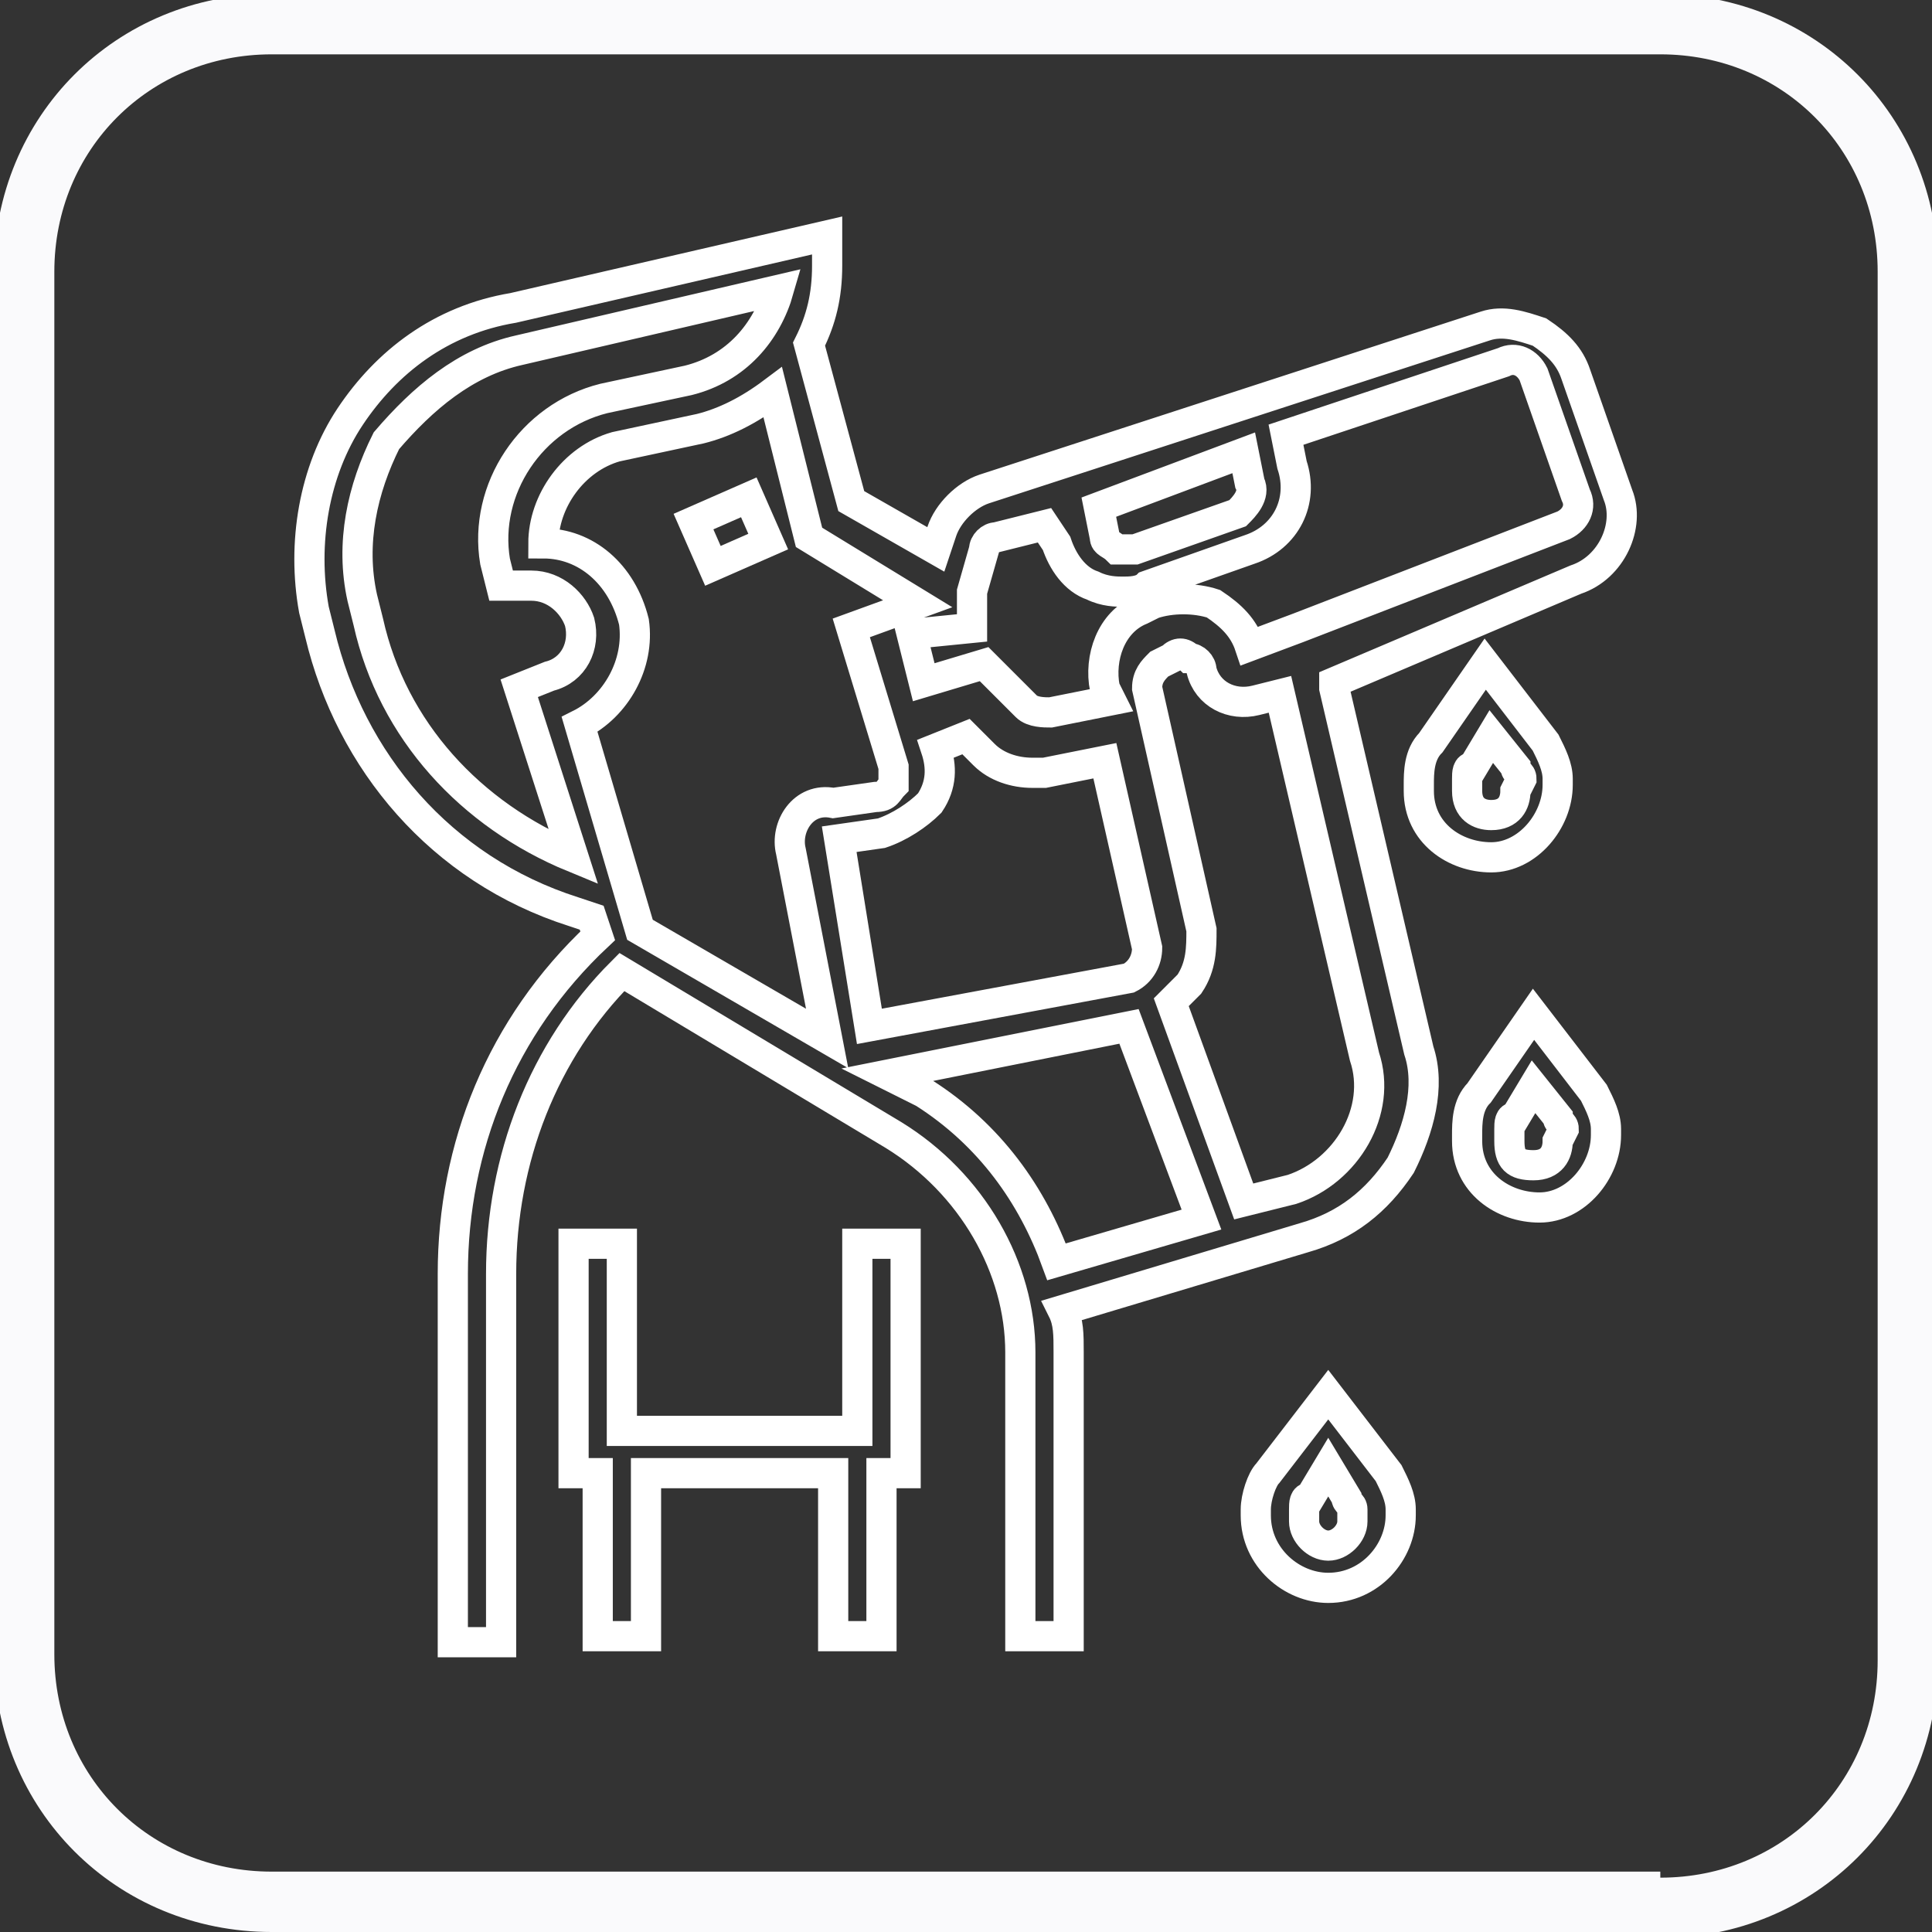 <?xml version="1.0" encoding="utf-8"?>
<!-- Generator: Adobe Illustrator 26.0.1, SVG Export Plug-In . SVG Version: 6.00 Build 0)  -->
<svg version="1.1" id="Layer_1" xmlns="http://www.w3.org/2000/svg" xmlns:xlink="http://www.w3.org/1999/xlink" x="0px" y="0px"
	 viewBox="0 0 32 32" style="enable-background:new 0 0 32 32;" xml:space="preserve">
<rect x="0" y="0" width="32" height="32" fill="#333333" stroke="none"/>
<style type="text/css">
	.st0{fill:none;stroke:#FAFAFC;stroke-miterlimit:10;}
	.st1{fill:none;stroke:#FFFFFF;stroke-width:0.5;stroke-miterlimit:10;}
	.st2{fill:none;stroke:#FFFFFF;stroke-width:0.5;stroke-miterlimit:9.999;}
</style>
<path class="st0" d="M27.5,31.6c2.3,0,4.1-1.8,4.1-4.1l0,0v-23c0-2.3-1.8-4.1-4.1-4.1l0,0h-23c-2.3,0-4.1,1.8-4.1,4.1v10v12.9
	c0,2.3,1.8,4.1,4.1,4.1l0,0h23"/>
<g>
	<g>
		<polygon class="st1" points="10.3,23.7 10.3,20.6 9.5,20.6 9.5,24.4 9.9,24.4 9.9,27.1 10.7,27.1 10.7,24.4 13.8,24.4 13.8,27.1 
			14.6,27.1 14.6,24.4 15,24.4 15,20.6 14.2,20.6 14.2,23.7 		"/>
	</g>
	<path class="st1" d="M22.4,25.2c0,0.2-0.2,0.4-0.4,0.4s-0.4-0.2-0.4-0.4V25c0-0.1,0-0.2,0.1-0.2l0.3-0.5l0.3,0.5
		c0,0.1,0.1,0.1,0.1,0.2V25.2z M23,24.4c0.1,0.2,0.2,0.4,0.2,0.6v0.1c0,0.6-0.5,1.2-1.2,1.2c-0.6,0-1.2-0.5-1.2-1.2V25
		c0-0.2,0.1-0.5,0.2-0.6l1-1.3L23,24.4z"/>
	<path class="st1" d="M25.8,18.9c0,0.2-0.1,0.4-0.4,0.4S25,19.2,25,18.9v-0.2c0-0.1,0-0.2,0.1-0.2l0.3-0.5l0.4,0.5
		c0,0.1,0.1,0.1,0.1,0.2L25.8,18.9z M26.4,18.1c0.1,0.2,0.2,0.4,0.2,0.6v0.1c0,0.6-0.5,1.2-1.1,1.2s-1.2-0.4-1.2-1.1v-0.1
		c0-0.2,0-0.5,0.2-0.7l0.9-1.3L26.4,18.1z"/>
	<path class="st1" d="M25.1,13.1c0,0.2-0.1,0.4-0.4,0.4c-0.2,0-0.4-0.1-0.4-0.4v-0.2c0-0.1,0-0.2,0.1-0.2l0.3-0.5l0.4,0.5
		c0,0.1,0.1,0.1,0.1,0.2L25.1,13.1z M25.6,12.3c0.1,0.2,0.2,0.4,0.2,0.6V13c0,0.6-0.5,1.2-1.1,1.2s-1.2-0.4-1.2-1.1V13
		c0-0.2,0-0.5,0.2-0.7l0.9-1.3L25.6,12.3z"/>
	<g>
		<path class="st1" d="M21.4,19.7l-0.8,0.2l-1.2-3.3c0.1-0.1,0.2-0.2,0.3-0.3c0.2-0.3,0.2-0.6,0.2-0.9l-0.9-4c0-0.2,0.1-0.3,0.2-0.4
			l0.2-0.1c0.1-0.1,0.2-0.1,0.3,0c0.1,0,0.2,0.1,0.2,0.2c0.1,0.4,0.5,0.6,0.9,0.5l0.4-0.1l1.4,6C22.9,18.4,22.3,19.4,21.4,19.7z
			 M17.5,20.9c-0.4-1.1-1.1-2.1-2.2-2.8l-0.6-0.3l4-0.8l1.2,3.2L17.5,20.9z M13.9,13.9l0.7-0.1c0.3-0.1,0.6-0.3,0.8-0.5
			c0.2-0.3,0.2-0.6,0.1-0.9l0,0l0.5-0.2l0.3,0.3c0.2,0.2,0.5,0.3,0.8,0.3c0.1,0,0.2,0,0.2,0l1-0.2l0.7,3.1c0,0.2-0.1,0.4-0.3,0.5
			L14.4,17L13.9,13.9z M13.1,14.1l0.6,3.1l-3.1-1.8l-1-3.4c0.6-0.3,1-1,0.9-1.7C10.3,9.5,9.7,9,9,9c0-0.7,0.5-1.4,1.2-1.6l1.4-0.3
			C12,7,12.4,6.8,12.8,6.5l0.6,2.4l1.8,1.1l-1.1,0.4l0.7,2.3c0,0.1,0,0.2,0,0.3c-0.1,0.1-0.1,0.2-0.3,0.2l-0.7,0.1
			C13.3,13.2,13,13.7,13.1,14.1z M9.5,14.2c-1.7-0.7-3-2.1-3.4-3.9L6,9.9C5.8,9,6,8.1,6.4,7.3C7,6.6,7.7,6,8.6,5.8l4.3-1
			c-0.2,0.7-0.7,1.3-1.5,1.5L10,6.6C8.8,6.9,8,8.1,8.2,9.3l0.1,0.4h0.5c0.4,0,0.7,0.3,0.8,0.6c0.1,0.4-0.1,0.8-0.5,0.9l-0.5,0.2
			L9.5,14.2z M16.1,10.4V9.8l0.2-0.7c0-0.1,0.1-0.2,0.2-0.2l0.8-0.2L17.5,9c0.1,0.3,0.3,0.6,0.6,0.7c0.2,0.1,0.4,0.1,0.5,0.1
			s0.3,0,0.4-0.1l1.7-0.6c0.6-0.2,0.9-0.8,0.7-1.4l-0.1-0.5L24.9,6c0.2-0.1,0.4,0,0.5,0.2l0.7,2c0.1,0.2,0,0.4-0.2,0.5l-4.4,1.7
			l-0.8,0.3c-0.1-0.3-0.3-0.5-0.6-0.7c-0.3-0.1-0.7-0.1-1,0l-0.2,0.1c-0.5,0.2-0.7,0.8-0.6,1.3l0.1,0.2l-1,0.2c-0.1,0-0.3,0-0.4-0.1
			L16.3,11l-1,0.3l-0.2-0.8L16.1,10.4z M20.6,7.5L20.7,8c0.1,0.2-0.1,0.4-0.2,0.5l-1.7,0.6c-0.1,0-0.2,0-0.3,0
			C18.4,9,18.3,9,18.3,8.9l-0.1-0.5L20.6,7.5z M26.1,9.6c0.6-0.2,0.9-0.9,0.7-1.4l-0.7-2c-0.1-0.3-0.3-0.5-0.6-0.7
			c-0.3-0.1-0.6-0.2-0.9-0.1l-8.3,2.7c-0.3,0.1-0.6,0.4-0.7,0.7l-0.1,0.3l-1.4-0.8l-0.7-2.6c0.2-0.4,0.3-0.8,0.3-1.3V3.9L8.5,5.1
			C7.3,5.3,6.4,6,5.8,6.9S5,9,5.2,10.1l0.1,0.4c0.5,2.1,2,3.9,4.2,4.6l0.3,0.1l0.1,0.3C8.3,17,7.5,19,7.5,21.1v6.1h0.8v-6.1
			c0-1.9,0.7-3.7,2-5l4.5,2.7c1.3,0.8,2.1,2.2,2.1,3.6v4.7h0.8v-4.7c0-0.3,0-0.5-0.1-0.7l4-1.2c0.7-0.2,1.2-0.6,1.6-1.2
			c0.3-0.6,0.5-1.3,0.3-1.9l-1.4-6v-0.1L26.1,9.6z"/>
	</g>
	<rect x="11.6" y="8.4" transform="matrix(0.916 -0.402 0.402 0.916 -2.516 5.608)" class="st2" width="1" height="0.8"/>
</g>
</svg>
